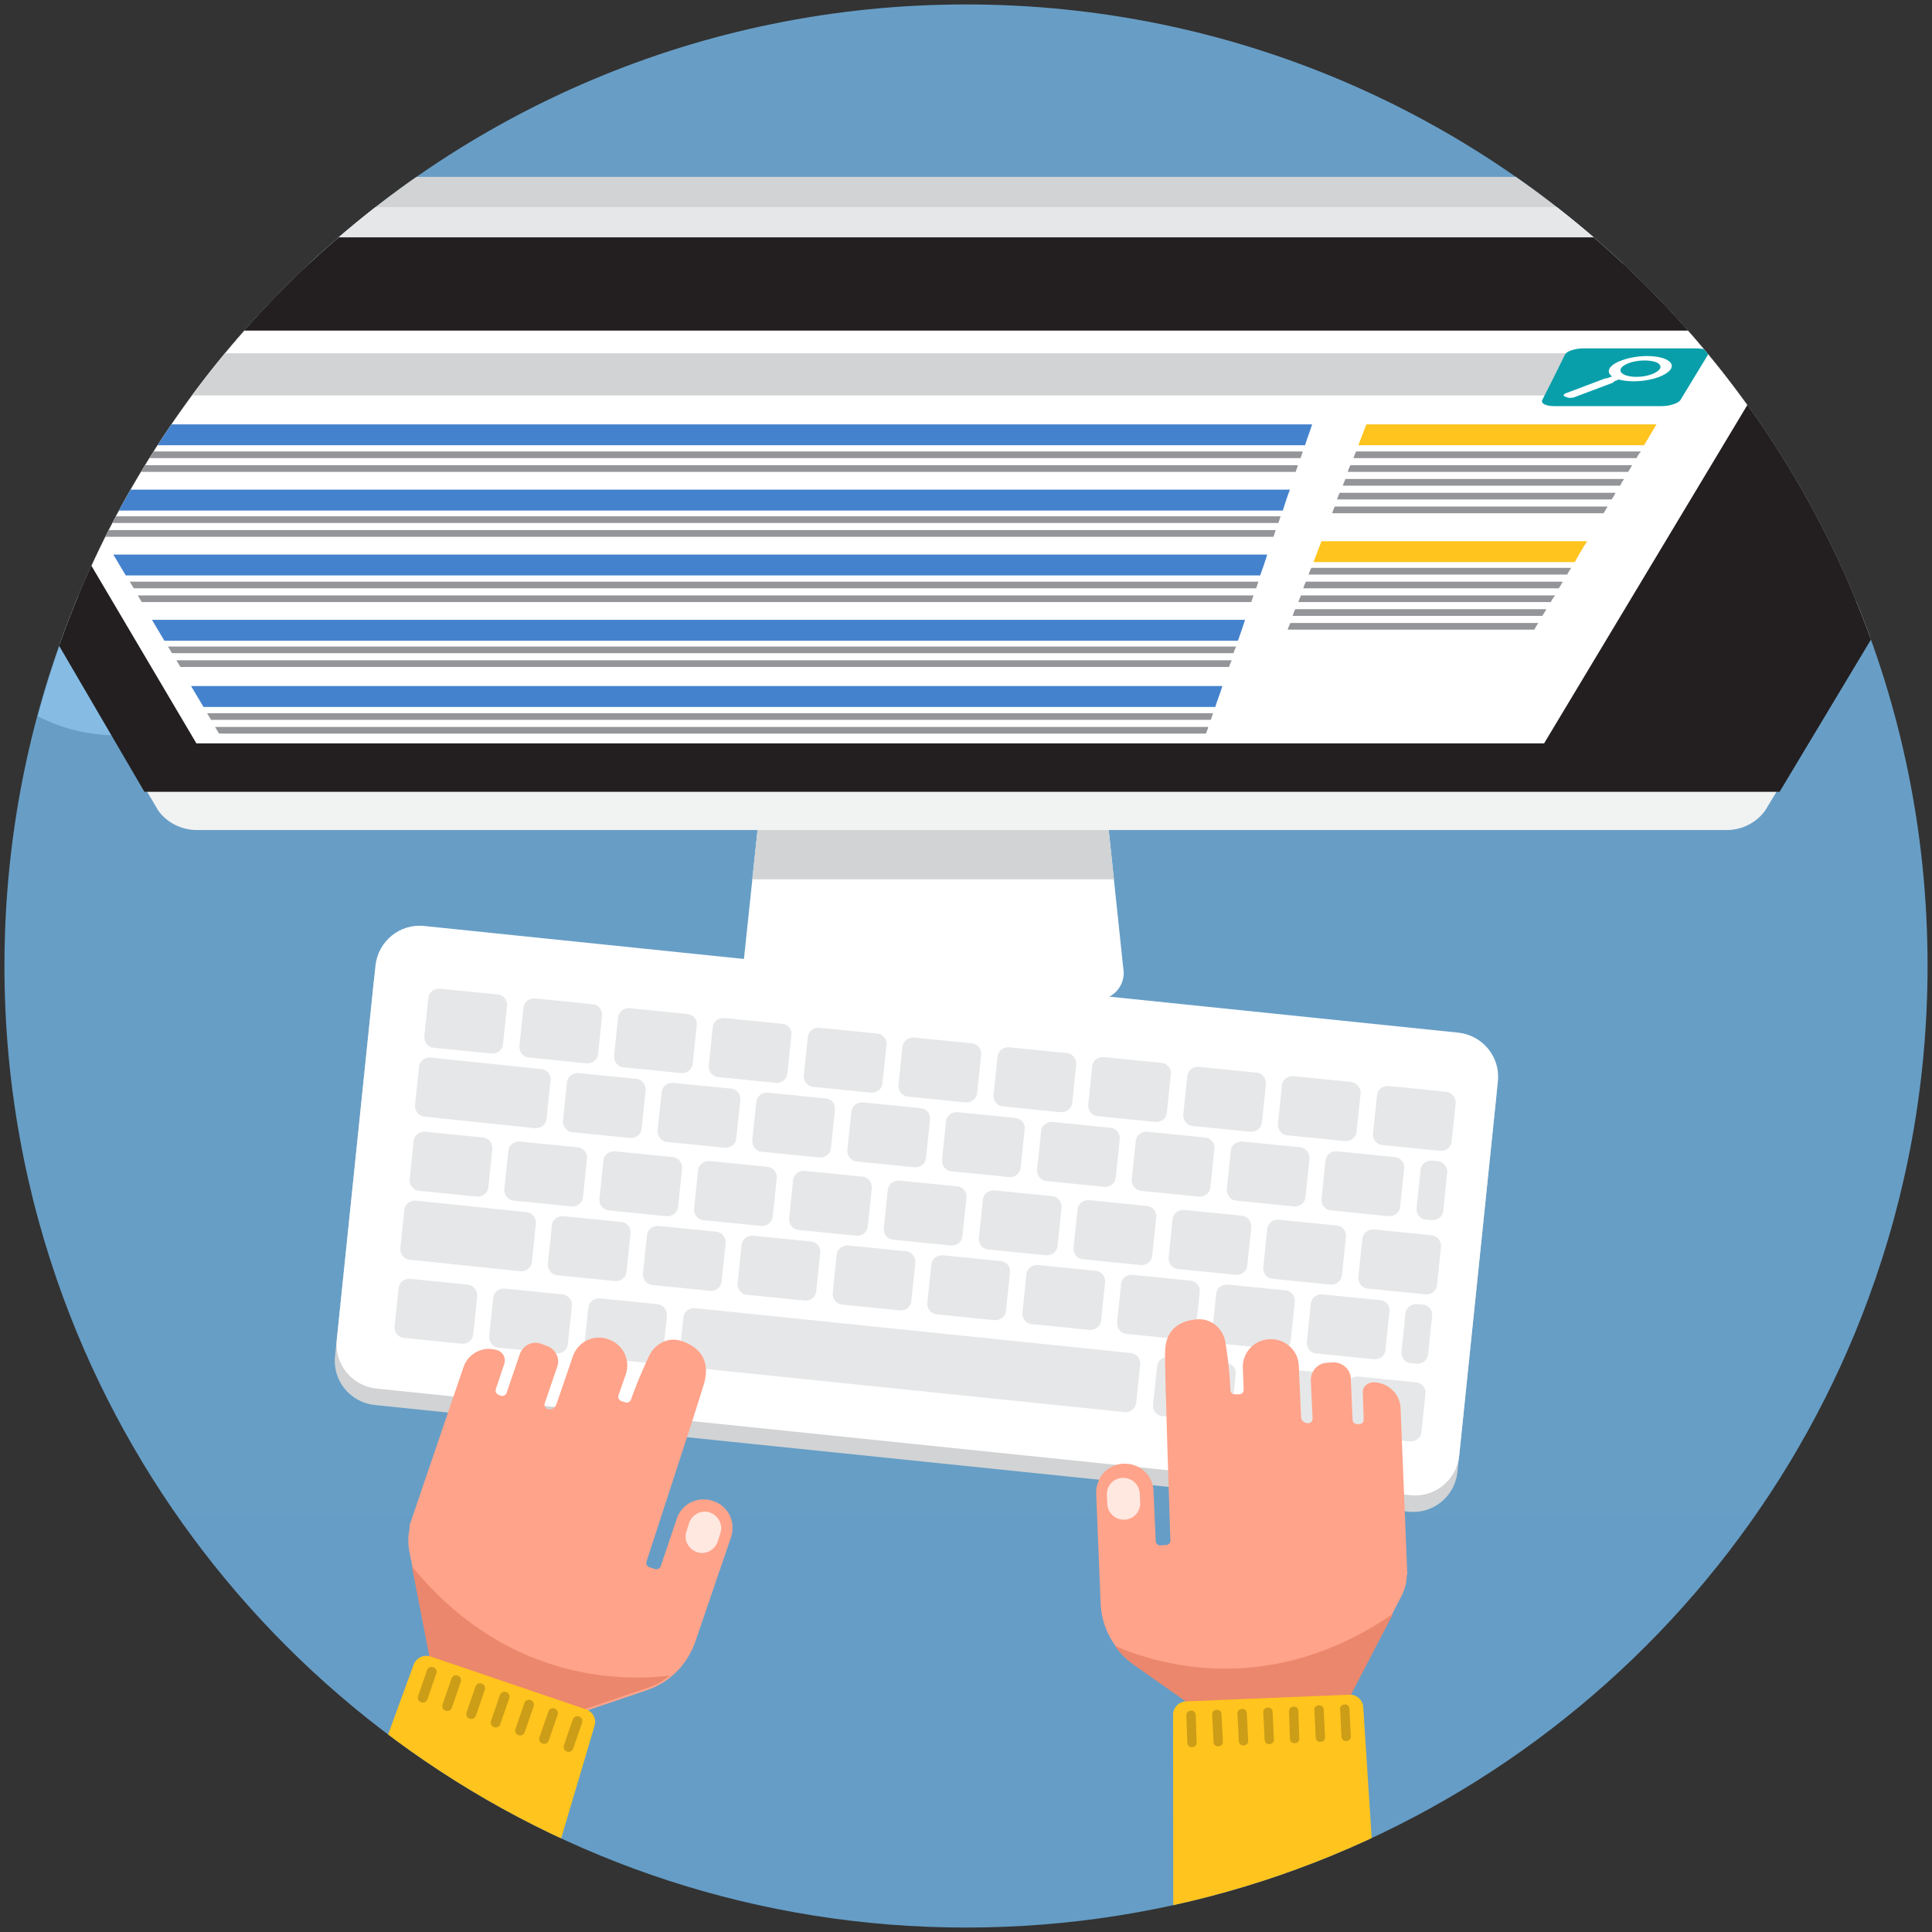 <?xml version="1.0" encoding="UTF-8" standalone="no"?>
<!-- Generator: Adobe Illustrator 23.0.6, SVG Export Plug-In . SVG Version: 6.00 Build 0)  -->

<svg
   xmlns:dc="http://purl.org/dc/elements/1.1/"
   xmlns:cc="http://creativecommons.org/ns#"
   xmlns:rdf="http://www.w3.org/1999/02/22-rdf-syntax-ns#"
   xmlns:svg="http://www.w3.org/2000/svg"
   xmlns="http://www.w3.org/2000/svg"
   xmlns:xlink="http://www.w3.org/1999/xlink"
   xmlns:sodipodi="http://sodipodi.sourceforge.net/DTD/sodipodi-0.dtd"
   xmlns:inkscape="http://www.inkscape.org/namespaces/inkscape"
   version="1.1"
   id="Capa_1"
   x="0px"
   y="0px"
   viewBox="0 0 434.8 434.8"
   xml:space="preserve"
   sodipodi:docname="desktop.svg"
   width="434.8"
   height="434.8"
   inkscape:version="0.92.3 (2405546, 2018-03-11)"><rect x="0" y="0" width="434.8" height="434.8" fill="#333333" stroke="none"/><defs
   id="defs342" /><sodipodi:namedview
   pagecolor="#ffffff"
   bordercolor="#666666"
   borderopacity="1"
   objecttolerance="10"
   gridtolerance="10"
   guidetolerance="10"
   inkscape:pageopacity="0"
   inkscape:pageshadow="2"
   inkscape:window-width="1853"
   inkscape:window-height="1025"
   id="namedview340"
   showgrid="false"
   fit-margin-top="1"
   fit-margin-right="1"
   fit-margin-bottom="1"
   fit-margin-left="1"
   inkscape:zoom="0.41629915"
   inkscape:cx="217.35001"
   inkscape:cy="217.44999"
   inkscape:window-x="67"
   inkscape:window-y="27"
   inkscape:window-maximized="1"
   inkscape:current-layer="Capa_1" />
<style
   type="text/css"
   id="style2">
	.st0{opacity:0.85;fill:url(#SVGID_1_);enable-background:new    ;}
	.st1{clip-path:url(#SVGID_3_);}
	.st2{fill:#9E9E9E;}
	.st3{fill:#B83E08;}
	.st4{fill:#FFFFFF;}
	.st5{fill:#072055;}
	.st6{fill:#FFE610;}
	.st7{opacity:0.41;fill:#FFFFFF;enable-background:new    ;}
	.st8{fill:#F5A97B;}
	.st9{fill:#256284;}
	.st10{opacity:0.33;fill:#264575;enable-background:new    ;}
	.st11{fill:#F6E8E7;}
	.st12{fill:#242129;}
	.st13{opacity:0.22;fill:#E55429;enable-background:new    ;}
	.st14{fill:#FCFCFC;}
	.st15{opacity:0.85;fill:url(#SVGID_4_);enable-background:new    ;}
	.st16{clip-path:url(#SVGID_6_);}
	.st17{fill:#E6C80A;}
	.st18{fill:#1A1F33;}
	.st19{fill:#E6E7E8;}
	.st20{fill:#EE4E3B;}
	.st21{fill:#D0D2D3;}
	.st22{fill:#F7FCEF;}
	.st23{fill:#66787A;}
	.st24{opacity:0.85;fill:url(#SVGID_7_);enable-background:new    ;}
	.st25{clip-path:url(#SVGID_9_);}
	.st26{fill:#D8D0BC;}
	.st27{fill:#F7C429;}
	.st28{fill:#000003;}
	.st29{fill:#DB3333;}
	.st30{opacity:0.85;fill:url(#SVGID_10_);enable-background:new    ;}
	.st31{clip-path:url(#SVGID_12_);}
	.st32{fill:#BBBDBF;}
	.st33{fill:#0E0F2D;}
	.st34{fill:#A7DC94;}
	.st35{fill:#F4F4F4;}
	.st36{fill:#82BAC9;}
	.st37{fill:#F05A33;}
	.st38{fill:#2E3235;}
	.st39{opacity:0.85;fill:url(#SVGID_13_);enable-background:new    ;}
	.st40{fill:#D1D3D4;}
	.st41{clip-path:url(#SVGID_15_);}
	.st42{fill:#F1F2F2;}
	.st43{fill:#231F20;}
	.st44{clip-path:url(#SVGID_17_);}
	.st45{fill:#FFA38A;}
	.st46{fill:#EB876C;}
	.st47{fill:#FFC41D;}
	.st48{fill:#CC9D17;}
	.st49{fill:#FFE8E0;}
	.st50{clip-path:url(#SVGID_19_);}
	.st51{clip-path:url(#SVGID_21_);}
	.st52{fill:#099FAA;}
	.st53{fill:#939598;}
	.st54{fill:#4482CD;}
	.st55{opacity:0.85;fill:url(#SVGID_22_);enable-background:new    ;}
	.st56{clip-path:url(#SVGID_24_);}
	.st57{fill:#2A2A2A;}
	.st58{fill:#808285;}
	.st59{fill:#7CA39C;}
	.st60{fill:#8CBEB2;}
	.st61{fill:#C77966;}
	.st62{fill:#5C4B51;}
	.st63{fill:#F2EBBF;}
	.st64{opacity:5.000000e-02;fill:#231F20;enable-background:new    ;}
	.st65{fill:#F3B562;}
	.st66{fill:#F06060;}
	.st67{clip-path:url(#SVGID_26_);}
	.st68{fill:#7E827A;}
	.st69{fill:#F0D0B4;}
	.st70{fill:#DD3163;}
	.st71{fill:#262123;}
	.st72{opacity:0.85;fill:url(#SVGID_27_);enable-background:new    ;}
	.st73{clip-path:url(#SVGID_29_);}
	.st74{fill:#FBB03F;}
	.st75{fill:#2D3C50;}
	.st76{fill:#FCBA4F;}
	.st77{opacity:0.15;fill:#999999;enable-background:new    ;}
	.st78{fill:#415064;}
	.st79{opacity:0.15;fill:#FFFFFF;enable-background:new    ;}
	.st80{fill:#EBF5F6;}
	.st81{fill:#B3B9C1;}
	.st82{fill:#F28257;}
	.st83{fill:#FF825F;}
	.st84{opacity:0.3;fill:#FFFFFF;enable-background:new    ;}
	.st85{opacity:0.85;fill:url(#SVGID_30_);enable-background:new    ;}
	.st86{clip-path:url(#SVGID_32_);fill:#FCFCFC;}
	.st87{clip-path:url(#SVGID_34_);fill:#FCFCFC;}
	.st88{clip-path:url(#SVGID_36_);}
	.st89{opacity:0.15;fill:#333333;enable-background:new    ;}
	.st90{fill:#ECF0F1;}
	.st91{fill:#1ABC9C;}
	.st92{fill:#F1C40F;}
	.st93{fill:#2980B9;}
	.st94{opacity:8.000000e-02;fill:#FFFFFF;enable-background:new    ;}
	.st95{fill:#A2B5BF;}
	.st96{fill:#F2E1AC;}
	.st97{fill:#BFBCA5;}
	.st98{opacity:0.1;fill:#231F20;enable-background:new    ;}
	.st99{fill:#ECC19C;}
	.st100{fill:#4F6871;}
	.st101{opacity:0.25;fill:#333333;enable-background:new    ;}
	.st102{opacity:0.25;fill:#231F20;enable-background:new    ;}
	.st103{opacity:0.85;fill:url(#SVGID_37_);enable-background:new    ;}
	.st104{fill:#C9302B;}
	.st105{opacity:0.1;fill:url(#);enable-background:new    ;}
	.st106{opacity:0.15;}
	.st107{fill:#1F1F1F;}
	.st108{fill:#262626;}
	.st109{opacity:0.1;fill:#FFFFFF;enable-background:new    ;}
	.st110{opacity:0.25;}
	.st111{fill:#292929;}
	.st112{fill:#D2CCCC;}
	.st113{opacity:0.15;fill:url(#SVGID_38_);enable-background:new    ;}
	.st114{fill:#C63636;}
	.st115{opacity:0.35;}
	.st116{opacity:0.15;fill:url(#SVGID_39_);enable-background:new    ;}
	.st117{clip-path:url(#SVGID_41_);}
	.st118{fill:#4B444C;}
	.st119{fill:#373238;}
</style>
<g
   id="g337"
   transform="translate(-66.1,-66.1)">
	<path
   class="st38"
   d="m 284.6,283.4 v 0 l 0.1,0.1 z"
   id="path4"
   inkscape:connector-curvature="0"
   style="fill:#2e3235" />
	<g
   id="g335">
		<g
   id="g333">
			<path
   class="st14"
   d="m 131.7,198 c 6.4,4.4 14.2,7.1 22.6,7.1 21.9,0 39.7,-17.8 39.7,-39.7 0,-21.9 -17.8,-39.7 -39.7,-39.7 -1.6,0 -3.2,0.1 -4.7,0.3 0.2,-1.5 0.3,-3.1 0.3,-4.7 0,-2.5 -0.3,-4.9 -0.7,-7.3 -35.8,28.4 -62.4,67.9 -74.6,113.3 5.4,2.8 11.5,4.3 18,4.3 19.8,-0.1 36.2,-14.6 39.1,-33.6 z"
   id="path6"
   inkscape:connector-curvature="0"
   style="fill:#fcfcfc" />
			
				<linearGradient
   id="SVGID_1_"
   gradientUnits="userSpaceOnUse"
   x1="283.465"
   y1="-904.135"
   x2="283.465"
   y2="-1336.935"
   gradientTransform="translate(66.1,1470.1)">
				<stop
   offset="0"
   style="stop-color:#6DAFDF"
   id="stop8" />
				<stop
   offset="0.832"
   style="stop-color:#71B1DF"
   id="stop10" />
			</linearGradient>
			<path
   class="st0"
   d="M 283.5,67.1 C 164,67.1 67.1,164 67.1,283.5 c 0,26.3 4.7,51.5 13.3,74.8 30.5,82.7 109.9,141.6 203.1,141.6 93.2,0 172.7,-58.9 203.1,-141.6 8.6,-23.3 13.3,-48.5 13.3,-74.8 C 500,164 403.1,67.1 283.5,67.1 Z"
   id="path13"
   inkscape:connector-curvature="0"
   style="opacity:0.85;fill:url(#SVGID_1_);enable-background:new" />
			<g
   id="g131">
				<path
   class="st40"
   d="m 393.9,302.2 -232.7,-24 c -5.5,-0.6 -10.4,3.4 -11,8.9 l -8.7,84.2 c -0.6,5.5 3.4,10.4 8.9,11 l 232.7,24 c 5.5,0.6 10.4,-3.4 11,-8.9 l 8.7,-84.2 c 0.6,-5.5 -3.4,-10.4 -8.9,-11 z"
   id="path15"
   inkscape:connector-curvature="0"
   style="fill:#d1d3d4" />
				<path
   class="st4"
   d="m 394.3,298.5 -232.7,-24 c -5.5,-0.6 -10.4,3.4 -11,8.9 l -8.7,84.2 c -0.6,5.5 3.4,10.4 8.9,11 l 232.7,24 c 5.5,0.6 10.4,-3.4 11,-8.9 l 8.7,-84.2 c 0.6,-5.5 -3.4,-10.4 -8.9,-11 z"
   id="path17"
   inkscape:connector-curvature="0"
   style="fill:#ffffff" />
				<g
   id="g41">
					<path
   class="st19"
   d="m 174.8,322.1 -13,-1.3 c -1.3,-0.1 -2.5,0.8 -2.6,2.1 l -0.9,8.6 c -0.1,1.3 0.8,2.5 2.1,2.6 l 13,1.3 c 1.3,0.1 2.5,-0.8 2.6,-2.1 l 0.9,-8.6 c 0.1,-1.3 -0.8,-2.5 -2.1,-2.6 z"
   id="path19"
   inkscape:connector-curvature="0"
   style="fill:#e6e7e8" />
					<path
   class="st19"
   d="m 196.1,324.3 -13,-1.3 c -1.3,-0.1 -2.5,0.8 -2.6,2.1 l -0.9,8.6 c -0.1,1.3 0.8,2.5 2.1,2.6 l 13,1.3 c 1.3,0.1 2.5,-0.8 2.6,-2.1 l 0.9,-8.6 c 0.2,-1.3 -0.8,-2.5 -2.1,-2.6 z"
   id="path21"
   inkscape:connector-curvature="0"
   style="fill:#e6e7e8" />
					<path
   class="st19"
   d="m 217.5,326.5 -13,-1.3 c -1.3,-0.1 -2.5,0.8 -2.6,2.1 l -0.9,8.6 c -0.1,1.3 0.8,2.5 2.1,2.6 l 13,1.3 c 1.3,0.1 2.5,-0.8 2.6,-2.1 l 0.9,-8.6 c 0.1,-1.3 -0.8,-2.5 -2.1,-2.6 z"
   id="path23"
   inkscape:connector-curvature="0"
   style="fill:#e6e7e8" />
					<path
   class="st19"
   d="m 238.8,328.7 -13,-1.3 c -1.3,-0.1 -2.5,0.8 -2.6,2.1 l -0.9,8.6 c -0.1,1.3 0.8,2.5 2.1,2.6 l 13,1.3 c 1.3,0.1 2.5,-0.8 2.6,-2.1 l 0.9,-8.6 c 0.2,-1.3 -0.8,-2.5 -2.1,-2.6 z"
   id="path25"
   inkscape:connector-curvature="0"
   style="fill:#e6e7e8" />
					<path
   class="st19"
   d="m 260.2,330.9 -13,-1.3 c -1.3,-0.1 -2.5,0.8 -2.6,2.1 l -0.9,8.6 c -0.1,1.3 0.8,2.5 2.1,2.6 l 13,1.3 c 1.3,0.1 2.5,-0.8 2.6,-2.1 l 0.9,-8.6 c 0.1,-1.3 -0.8,-2.5 -2.1,-2.6 z"
   id="path27"
   inkscape:connector-curvature="0"
   style="fill:#e6e7e8" />
					<path
   class="st19"
   d="m 281.5,333.1 -13,-1.3 c -1.3,-0.1 -2.5,0.8 -2.6,2.1 l -0.9,8.6 c -0.1,1.3 0.8,2.5 2.1,2.6 l 13,1.3 c 1.3,0.1 2.5,-0.8 2.6,-2.1 l 0.9,-8.6 c 0.2,-1.3 -0.8,-2.5 -2.1,-2.6 z"
   id="path29"
   inkscape:connector-curvature="0"
   style="fill:#e6e7e8" />
					<path
   class="st19"
   d="m 302.9,335.3 -13,-1.3 c -1.3,-0.1 -2.5,0.8 -2.6,2.1 l -0.9,8.6 c -0.1,1.3 0.8,2.5 2.1,2.6 l 13,1.3 c 1.3,0.1 2.5,-0.8 2.6,-2.1 l 0.9,-8.6 c 0.1,-1.3 -0.8,-2.5 -2.1,-2.6 z"
   id="path31"
   inkscape:connector-curvature="0"
   style="fill:#e6e7e8" />
					<path
   class="st19"
   d="m 324.2,337.5 -13,-1.3 c -1.3,-0.1 -2.5,0.8 -2.6,2.1 l -0.9,8.6 c -0.1,1.3 0.8,2.5 2.1,2.6 l 13,1.3 c 1.3,0.1 2.5,-0.8 2.6,-2.1 l 0.9,-8.6 c 0.2,-1.3 -0.8,-2.5 -2.1,-2.6 z"
   id="path33"
   inkscape:connector-curvature="0"
   style="fill:#e6e7e8" />
					<path
   class="st19"
   d="m 345.6,339.7 -13,-1.3 c -1.3,-0.1 -2.5,0.8 -2.6,2.1 l -0.9,8.6 c -0.1,1.3 0.8,2.5 2.1,2.6 l 13,1.3 c 1.3,0.1 2.5,-0.8 2.6,-2.1 l 0.9,-8.6 c 0.1,-1.3 -0.8,-2.5 -2.1,-2.6 z"
   id="path35"
   inkscape:connector-curvature="0"
   style="fill:#e6e7e8" />
					<path
   class="st19"
   d="m 366.9,341.9 -13,-1.3 c -1.3,-0.1 -2.5,0.8 -2.6,2.1 l -0.9,8.6 c -0.1,1.3 0.8,2.5 2.1,2.6 l 13,1.3 c 1.3,0.1 2.5,-0.8 2.6,-2.1 l 0.9,-8.6 c 0.2,-1.3 -0.8,-2.5 -2.1,-2.6 z"
   id="path37"
   inkscape:connector-curvature="0"
   style="fill:#e6e7e8" />
					<path
   class="st19"
   d="m 388.3,344.1 -13,-1.3 c -1.3,-0.1 -2.5,0.8 -2.6,2.1 l -0.9,8.6 c -0.1,1.3 0.8,2.5 2.1,2.6 l 13,1.3 c 1.3,0.1 2.5,-0.8 2.6,-2.1 l 0.9,-8.6 c 0.1,-1.3 -0.8,-2.5 -2.1,-2.6 z"
   id="path39"
   inkscape:connector-curvature="0"
   style="fill:#e6e7e8" />
				</g>
				<g
   id="g65">
					<path
   class="st19"
   d="m 184.6,338.9 -24.9,-2.6 c -1.3,-0.1 -2.5,0.8 -2.6,2.1 l -0.9,8.6 c -0.1,1.3 0.8,2.5 2.1,2.6 l 24.9,2.6 c 1.3,0.1 2.5,-0.8 2.6,-2.1 l 0.9,-8.6 c 0.1,-1.3 -0.8,-2.5 -2.1,-2.6 z"
   id="path43"
   inkscape:connector-curvature="0"
   style="fill:#e6e7e8" />
					<path
   class="st19"
   d="m 205.9,341.1 -13,-1.3 c -1.3,-0.1 -2.5,0.8 -2.6,2.1 l -0.9,8.6 c -0.1,1.3 0.8,2.5 2.1,2.6 l 13,1.3 c 1.3,0.1 2.5,-0.8 2.6,-2.1 l 0.9,-8.6 c 0.2,-1.3 -0.8,-2.5 -2.1,-2.6 z"
   id="path45"
   inkscape:connector-curvature="0"
   style="fill:#e6e7e8" />
					<path
   class="st19"
   d="m 227.3,343.3 -13,-1.3 c -1.3,-0.1 -2.5,0.8 -2.6,2.1 l -0.9,8.6 c -0.1,1.3 0.8,2.5 2.1,2.6 l 13,1.3 c 1.3,0.1 2.5,-0.8 2.6,-2.1 l 0.9,-8.6 c 0.1,-1.3 -0.8,-2.5 -2.1,-2.6 z"
   id="path47"
   inkscape:connector-curvature="0"
   style="fill:#e6e7e8" />
					<path
   class="st19"
   d="m 248.6,345.5 -13,-1.3 c -1.3,-0.1 -2.5,0.8 -2.6,2.1 l -0.9,8.6 c -0.1,1.3 0.8,2.5 2.1,2.6 l 13,1.3 c 1.3,0.1 2.5,-0.8 2.6,-2.1 l 0.9,-8.6 c 0.2,-1.3 -0.8,-2.5 -2.1,-2.6 z"
   id="path49"
   inkscape:connector-curvature="0"
   style="fill:#e6e7e8" />
					<path
   class="st19"
   d="m 270,347.7 -13,-1.3 c -1.3,-0.1 -2.5,0.8 -2.6,2.1 l -0.9,8.6 c -0.1,1.3 0.8,2.5 2.1,2.6 l 13,1.3 c 1.3,0.1 2.5,-0.8 2.6,-2.1 l 0.9,-8.6 c 0.1,-1.3 -0.8,-2.5 -2.1,-2.6 z"
   id="path51"
   inkscape:connector-curvature="0"
   style="fill:#e6e7e8" />
					<path
   class="st19"
   d="m 291.3,349.9 -13,-1.3 c -1.3,-0.1 -2.5,0.8 -2.6,2.1 l -0.9,8.6 c -0.1,1.3 0.8,2.5 2.1,2.6 l 13,1.3 c 1.3,0.1 2.5,-0.8 2.6,-2.1 l 0.9,-8.6 c 0.2,-1.3 -0.8,-2.5 -2.1,-2.6 z"
   id="path53"
   inkscape:connector-curvature="0"
   style="fill:#e6e7e8" />
					<path
   class="st19"
   d="m 312.7,352.1 -13,-1.3 c -1.3,-0.1 -2.5,0.8 -2.6,2.1 l -0.9,8.6 c -0.1,1.3 0.8,2.5 2.1,2.6 l 13,1.3 c 1.3,0.1 2.5,-0.8 2.6,-2.1 l 0.9,-8.6 c 0.1,-1.3 -0.8,-2.5 -2.1,-2.6 z"
   id="path55"
   inkscape:connector-curvature="0"
   style="fill:#e6e7e8" />
					<path
   class="st19"
   d="M 334,354.3 321,353 c -1.3,-0.1 -2.5,0.8 -2.6,2.1 l -0.9,8.6 c -0.1,1.3 0.8,2.5 2.1,2.6 l 13,1.3 c 1.3,0.1 2.5,-0.8 2.6,-2.1 l 0.9,-8.6 c 0.2,-1.3 -0.8,-2.5 -2.1,-2.6 z"
   id="path57"
   inkscape:connector-curvature="0"
   style="fill:#e6e7e8" />
					<path
   class="st19"
   d="m 355.4,356.5 -13,-1.3 c -1.3,-0.1 -2.5,0.8 -2.6,2.1 l -0.9,8.6 c -0.1,1.3 0.8,2.5 2.1,2.6 l 13,1.3 c 1.3,0.1 2.5,-0.8 2.6,-2.1 l 0.9,-8.6 c 0.1,-1.3 -0.8,-2.5 -2.1,-2.6 z"
   id="path59"
   inkscape:connector-curvature="0"
   style="fill:#e6e7e8" />
					<path
   class="st19"
   d="m 376.7,358.7 -13,-1.3 c -1.3,-0.1 -2.5,0.8 -2.6,2.1 l -0.9,8.6 c -0.1,1.3 0.8,2.5 2.1,2.6 l 13,1.3 c 1.3,0.1 2.5,-0.8 2.6,-2.1 l 0.9,-8.6 c 0.2,-1.3 -0.8,-2.5 -2.1,-2.6 z"
   id="path61"
   inkscape:connector-curvature="0"
   style="fill:#e6e7e8" />
					<path
   class="st19"
   d="m 386.3,359.7 -1.3,-0.1 c -1.3,-0.1 -2.5,0.8 -2.6,2.1 l -0.9,8.6 c -0.1,1.3 0.8,2.5 2.1,2.6 l 1.3,0.1 c 1.3,0.1 2.5,-0.8 2.6,-2.1 l 0.9,-8.6 c 0.2,-1.3 -0.8,-2.5 -2.1,-2.6 z"
   id="path63"
   inkscape:connector-curvature="0"
   style="fill:#e6e7e8" />
				</g>
				<g
   id="g89">
					<path
   class="st19"
   d="m 178.1,289.9 -13,-1.3 c -1.3,-0.1 -2.5,0.8 -2.6,2.1 l -0.9,8.6 c -0.1,1.3 0.8,2.5 2.1,2.6 l 13,1.3 c 1.3,0.1 2.5,-0.8 2.6,-2.1 l 0.9,-8.6 c 0.2,-1.3 -0.8,-2.5 -2.1,-2.6 z"
   id="path67"
   inkscape:connector-curvature="0"
   style="fill:#e6e7e8" />
					<path
   class="st19"
   d="m 199.5,292.1 -13,-1.3 c -1.3,-0.1 -2.5,0.8 -2.6,2.1 l -0.9,8.6 c -0.1,1.3 0.8,2.5 2.1,2.6 l 13,1.3 c 1.3,0.1 2.5,-0.8 2.6,-2.1 l 0.9,-8.6 c 0.1,-1.3 -0.8,-2.5 -2.1,-2.6 z"
   id="path69"
   inkscape:connector-curvature="0"
   style="fill:#e6e7e8" />
					<path
   class="st19"
   d="m 220.8,294.3 -13,-1.3 c -1.3,-0.1 -2.5,0.8 -2.6,2.1 l -0.9,8.6 c -0.1,1.3 0.8,2.5 2.1,2.6 l 13,1.3 c 1.3,0.1 2.5,-0.8 2.6,-2.1 l 0.9,-8.6 c 0.2,-1.3 -0.8,-2.5 -2.1,-2.6 z"
   id="path71"
   inkscape:connector-curvature="0"
   style="fill:#e6e7e8" />
					<path
   class="st19"
   d="m 242.1,296.5 -13,-1.3 c -1.3,-0.1 -2.5,0.8 -2.6,2.1 l -0.9,8.6 c -0.1,1.3 0.8,2.5 2.1,2.6 l 13,1.3 c 1.3,0.1 2.5,-0.8 2.6,-2.1 l 0.9,-8.6 c 0.2,-1.3 -0.7,-2.5 -2.1,-2.6 z"
   id="path73"
   inkscape:connector-curvature="0"
   style="fill:#e6e7e8" />
					<path
   class="st19"
   d="m 263.5,298.7 -13,-1.3 c -1.3,-0.1 -2.5,0.8 -2.6,2.1 l -0.9,8.6 c -0.1,1.3 0.8,2.5 2.1,2.6 l 13,1.3 c 1.3,0.1 2.5,-0.8 2.6,-2.1 l 0.9,-8.6 c 0.2,-1.3 -0.8,-2.5 -2.1,-2.6 z"
   id="path75"
   inkscape:connector-curvature="0"
   style="fill:#e6e7e8" />
					<path
   class="st19"
   d="m 284.8,300.9 -13,-1.3 c -1.3,-0.1 -2.5,0.8 -2.6,2.1 l -0.9,8.6 c -0.1,1.3 0.8,2.5 2.1,2.6 l 13,1.3 c 1.3,0.1 2.5,-0.8 2.6,-2.1 l 0.9,-8.6 c 0.2,-1.3 -0.8,-2.5 -2.1,-2.6 z"
   id="path77"
   inkscape:connector-curvature="0"
   style="fill:#e6e7e8" />
					<path
   class="st19"
   d="m 306.2,303.1 -13,-1.3 c -1.3,-0.1 -2.5,0.8 -2.6,2.1 l -0.9,8.6 c -0.1,1.3 0.8,2.5 2.1,2.6 l 13,1.3 c 1.3,0.1 2.5,-0.8 2.6,-2.1 l 0.9,-8.6 c 0.1,-1.3 -0.8,-2.5 -2.1,-2.6 z"
   id="path79"
   inkscape:connector-curvature="0"
   style="fill:#e6e7e8" />
					<path
   class="st19"
   d="m 327.5,305.3 -13,-1.3 c -1.3,-0.1 -2.5,0.8 -2.6,2.1 l -0.9,8.6 c -0.1,1.3 0.8,2.5 2.1,2.6 l 13,1.3 c 1.3,0.1 2.5,-0.8 2.6,-2.1 l 0.9,-8.6 c 0.2,-1.3 -0.8,-2.5 -2.1,-2.6 z"
   id="path81"
   inkscape:connector-curvature="0"
   style="fill:#e6e7e8" />
					<path
   class="st19"
   d="m 348.9,307.5 -13,-1.3 c -1.3,-0.1 -2.5,0.8 -2.6,2.1 l -0.9,8.6 c -0.1,1.3 0.8,2.5 2.1,2.6 l 13,1.3 c 1.3,0.1 2.5,-0.8 2.6,-2.1 l 0.9,-8.6 c 0.1,-1.3 -0.8,-2.5 -2.1,-2.6 z"
   id="path83"
   inkscape:connector-curvature="0"
   style="fill:#e6e7e8" />
					<path
   class="st19"
   d="m 370.2,309.6 -13,-1.3 c -1.3,-0.1 -2.5,0.8 -2.6,2.1 l -0.9,8.6 c -0.1,1.3 0.8,2.5 2.1,2.6 l 13,1.3 c 1.3,0.1 2.5,-0.8 2.6,-2.1 l 0.9,-8.6 c 0.2,-1.2 -0.8,-2.4 -2.1,-2.6 z"
   id="path85"
   inkscape:connector-curvature="0"
   style="fill:#e6e7e8" />
					<path
   class="st19"
   d="m 391.6,311.8 -13,-1.3 c -1.3,-0.1 -2.5,0.8 -2.6,2.1 l -0.9,8.6 c -0.1,1.3 0.8,2.5 2.1,2.6 l 13,1.3 c 1.3,0.1 2.5,-0.8 2.6,-2.1 l 0.9,-8.6 c 0.1,-1.2 -0.8,-2.4 -2.1,-2.6 z"
   id="path87"
   inkscape:connector-curvature="0"
   style="fill:#e6e7e8" />
				</g>
				<g
   id="g113">
					<path
   class="st19"
   d="M 187.9,306.7 163,304.1 c -1.3,-0.1 -2.5,0.8 -2.6,2.1 l -0.9,8.6 c -0.1,1.3 0.8,2.5 2.1,2.6 l 24.9,2.6 c 1.3,0.1 2.5,-0.8 2.6,-2.1 l 0.9,-8.6 c 0.2,-1.3 -0.8,-2.5 -2.1,-2.6 z"
   id="path91"
   inkscape:connector-curvature="0"
   style="fill:#e6e7e8" />
					<path
   class="st19"
   d="m 209.3,308.9 -13,-1.3 c -1.3,-0.1 -2.5,0.8 -2.6,2.1 l -0.9,8.6 c -0.1,1.3 0.8,2.5 2.1,2.6 l 13,1.3 c 1.3,0.1 2.5,-0.8 2.6,-2.1 l 0.9,-8.6 c 0.1,-1.3 -0.8,-2.5 -2.1,-2.6 z"
   id="path93"
   inkscape:connector-curvature="0"
   style="fill:#e6e7e8" />
					<path
   class="st19"
   d="m 230.6,311.1 -13,-1.3 c -1.3,-0.1 -2.5,0.8 -2.6,2.1 l -0.9,8.6 c -0.1,1.3 0.8,2.5 2.1,2.6 l 13,1.3 c 1.3,0.1 2.5,-0.8 2.6,-2.1 l 0.9,-8.6 c 0.2,-1.3 -0.8,-2.5 -2.1,-2.6 z"
   id="path95"
   inkscape:connector-curvature="0"
   style="fill:#e6e7e8" />
					<path
   class="st19"
   d="m 251.9,313.3 -13,-1.3 c -1.3,-0.1 -2.5,0.8 -2.6,2.1 l -0.9,8.6 c -0.1,1.3 0.8,2.5 2.1,2.6 l 13,1.3 c 1.3,0.1 2.5,-0.8 2.6,-2.1 l 0.9,-8.6 c 0.2,-1.3 -0.7,-2.5 -2.1,-2.6 z"
   id="path97"
   inkscape:connector-curvature="0"
   style="fill:#e6e7e8" />
					<path
   class="st19"
   d="m 273.3,315.5 -13,-1.3 c -1.3,-0.1 -2.5,0.8 -2.6,2.1 l -0.9,8.6 c -0.1,1.3 0.8,2.5 2.1,2.6 l 13,1.3 c 1.3,0.1 2.5,-0.8 2.6,-2.1 l 0.9,-8.6 c 0.2,-1.3 -0.8,-2.5 -2.1,-2.6 z"
   id="path99"
   inkscape:connector-curvature="0"
   style="fill:#e6e7e8" />
					<path
   class="st19"
   d="m 294.6,317.7 -13,-1.3 c -1.3,-0.1 -2.5,0.8 -2.6,2.1 l -0.9,8.6 c -0.1,1.3 0.8,2.5 2.1,2.6 l 13,1.3 c 1.3,0.1 2.5,-0.8 2.6,-2.1 l 0.9,-8.6 c 0.2,-1.3 -0.8,-2.5 -2.1,-2.6 z"
   id="path101"
   inkscape:connector-curvature="0"
   style="fill:#e6e7e8" />
					<path
   class="st19"
   d="m 316,319.9 -13,-1.3 c -1.3,-0.1 -2.5,0.8 -2.6,2.1 l -0.9,8.6 c -0.1,1.3 0.8,2.5 2.1,2.6 l 13,1.3 c 1.3,0.1 2.5,-0.8 2.6,-2.1 l 0.9,-8.6 c 0.1,-1.3 -0.8,-2.5 -2.1,-2.6 z"
   id="path103"
   inkscape:connector-curvature="0"
   style="fill:#e6e7e8" />
					<path
   class="st19"
   d="m 337.3,322.1 -13,-1.3 c -1.3,-0.1 -2.5,0.8 -2.6,2.1 l -0.9,8.6 c -0.1,1.3 0.8,2.5 2.1,2.6 l 13,1.3 c 1.3,0.1 2.5,-0.8 2.6,-2.1 l 0.9,-8.6 c 0.2,-1.3 -0.8,-2.5 -2.1,-2.6 z"
   id="path105"
   inkscape:connector-curvature="0"
   style="fill:#e6e7e8" />
					<path
   class="st19"
   d="m 358.7,324.3 -13,-1.3 c -1.3,-0.1 -2.5,0.8 -2.6,2.1 l -0.9,8.6 c -0.1,1.3 0.8,2.5 2.1,2.6 l 13,1.3 c 1.3,0.1 2.5,-0.8 2.6,-2.1 l 0.9,-8.6 c 0.1,-1.3 -0.8,-2.5 -2.1,-2.6 z"
   id="path107"
   inkscape:connector-curvature="0"
   style="fill:#e6e7e8" />
					<path
   class="st19"
   d="m 380,326.5 -13,-1.3 c -1.3,-0.1 -2.5,0.8 -2.6,2.1 l -0.9,8.6 c -0.1,1.3 0.8,2.5 2.1,2.6 l 13,1.3 c 1.3,0.1 2.5,-0.8 2.6,-2.1 l 0.9,-8.6 c 0.2,-1.3 -0.8,-2.5 -2.1,-2.6 z"
   id="path109"
   inkscape:connector-curvature="0"
   style="fill:#e6e7e8" />
					<path
   class="st19"
   d="m 389.7,327.4 -1.3,-0.1 c -1.3,-0.1 -2.5,0.8 -2.6,2.1 l -0.9,8.6 c -0.1,1.3 0.8,2.5 2.1,2.6 l 1.3,0.1 c 1.3,0.1 2.5,-0.8 2.6,-2.1 l 0.9,-8.6 c 0.1,-1.2 -0.8,-2.4 -2.1,-2.6 z"
   id="path111"
   inkscape:connector-curvature="0"
   style="fill:#e6e7e8" />
				</g>
				<g
   id="g129">
					<path
   class="st19"
   d="m 171.4,355.2 -13,-1.3 c -1.3,-0.1 -2.5,0.8 -2.6,2.1 l -0.9,8.6 c -0.1,1.3 0.8,2.5 2.1,2.6 l 13,1.3 c 1.3,0.1 2.5,-0.8 2.6,-2.1 l 0.9,-8.6 c 0.1,-1.2 -0.8,-2.4 -2.1,-2.6 z"
   id="path115"
   inkscape:connector-curvature="0"
   style="fill:#e6e7e8" />
					<path
   class="st19"
   d="m 192.7,357.4 -13,-1.3 c -1.3,-0.1 -2.5,0.8 -2.6,2.1 l -0.9,8.6 c -0.1,1.3 0.8,2.5 2.1,2.6 l 13,1.3 c 1.3,0.1 2.5,-0.8 2.6,-2.1 l 0.9,-8.6 c 0.2,-1.2 -0.8,-2.4 -2.1,-2.6 z"
   id="path117"
   inkscape:connector-curvature="0"
   style="fill:#e6e7e8" />
					<path
   class="st19"
   d="m 214.1,359.6 -13,-1.3 c -1.3,-0.1 -2.5,0.8 -2.6,2.1 l -0.9,8.6 c -0.1,1.3 0.8,2.5 2.1,2.6 l 13,1.3 c 1.3,0.1 2.5,-0.8 2.6,-2.1 l 0.9,-8.6 c 0.1,-1.3 -0.8,-2.4 -2.1,-2.6 z"
   id="path119"
   inkscape:connector-curvature="0"
   style="fill:#e6e7e8" />
					<path
   class="st19"
   d="m 320.6,370.6 -98.1,-10.1 c -1.3,-0.1 -2.5,0.8 -2.6,2.1 l -0.9,8.6 c -0.1,1.3 0.8,2.5 2.1,2.6 l 98.1,10.1 c 1.3,0.1 2.5,-0.8 2.6,-2.1 l 0.9,-8.6 c 0.1,-1.3 -0.8,-2.5 -2.1,-2.6 z"
   id="path121"
   inkscape:connector-curvature="0"
   style="fill:#e6e7e8" />
					<path
   class="st19"
   d="m 342.1,372.8 -13,-1.3 c -1.3,-0.1 -2.5,0.8 -2.6,2.1 l -0.9,8.6 c -0.1,1.3 0.8,2.5 2.1,2.6 l 13,1.3 c 1.3,0.1 2.5,-0.8 2.6,-2.1 l 0.9,-8.6 c 0.2,-1.3 -0.8,-2.4 -2.1,-2.6 z"
   id="path123"
   inkscape:connector-curvature="0"
   style="fill:#e6e7e8" />
					<path
   class="st19"
   d="m 363.5,375 -13,-1.3 c -1.3,-0.1 -2.5,0.8 -2.6,2.1 l -0.9,8.6 c -0.1,1.3 0.8,2.5 2.1,2.6 l 13,1.3 c 1.3,0.1 2.5,-0.8 2.6,-2.1 l 0.9,-8.6 c 0.2,-1.3 -0.8,-2.4 -2.1,-2.6 z"
   id="path125"
   inkscape:connector-curvature="0"
   style="fill:#e6e7e8" />
					<path
   class="st19"
   d="m 384.8,377.2 -13,-1.3 c -1.3,-0.1 -2.5,0.8 -2.6,2.1 l -0.9,8.6 c -0.1,1.3 0.8,2.5 2.1,2.6 l 13,1.3 c 1.3,0.1 2.5,-0.8 2.6,-2.1 l 0.9,-8.6 c 0.2,-1.3 -0.8,-2.4 -2.1,-2.6 z"
   id="path127"
   inkscape:connector-curvature="0"
   style="fill:#e6e7e8" />
				</g>
			</g>
			<g
   id="g331">
				<g
   id="g161">
					<g
   id="g159">
						<defs
   id="defs134">
							<path
   id="SVGID_14_"
   d="M 283.5,67.1 C 164,67.1 67.1,164 67.1,283.5 c 0,26.3 4.7,51.5 13.3,74.8 30.5,82.7 109.9,141.6 203.1,141.6 93.2,0 172.7,-58.9 203.1,-141.6 8.6,-23.3 13.3,-48.5 13.3,-74.8 C 500,164 403.1,67.1 283.5,67.1 Z"
   inkscape:connector-curvature="0" />
						</defs>
						<clipPath
   id="SVGID_3_">
							<use
   xlink:href="#SVGID_14_"
   style="overflow:visible"
   id="use136"
   x="0"
   y="0"
   width="100%"
   height="100%" />
						</clipPath>
						<g
   class="st1"
   clip-path="url(#SVGID_3_)"
   id="g157">
							<g
   id="g155">
								<path
   class="st4"
   d="m 237.5,244.3 -4.3,40.7 c 0,3.4 2.7,6.1 6.1,6.1 h 73.6 c 3.4,0 6.1,-2.7 6.1,-6.1 l -4.3,-40.7 z"
   id="path139"
   inkscape:connector-curvature="0"
   style="fill:#ffffff" />
								<polygon
   class="st40"
   points="316.8,264 314.7,244.3 237.5,244.3 235.4,264 "
   id="polygon141"
   style="fill:#d1d3d4" />
								<g
   id="g151">
									<path
   class="st42"
   d="m 101.7,248.5 c 2,2.8 5.3,4.4 8.7,4.4 h 344.3 c 3.4,0 6.6,-1.6 8.6,-4.3 L 541.5,119.5 H 25.7 Z"
   id="path143"
   inkscape:connector-curvature="0"
   style="fill:#f1f2f2" />
									<path
   class="st40"
   d="M 526.2,105.9 H 38.7 c -3.5,0 -6.6,1.9 -8.3,5 l -4.6,8.6 h 515.8 l -7.9,-10 c -1.9,-2.3 -4.6,-3.6 -7.5,-3.6 z"
   id="path145"
   inkscape:connector-curvature="0"
   style="fill:#d1d3d4" />
									<polygon
   class="st43"
   points="541.5,119.5 25.7,119.5 98.6,244.3 466.6,244.3 "
   id="polygon147"
   style="fill:#231f20" />
									<polygon
   class="st43"
   points="529.5,125.4 39.6,125.4 104.5,235.3 463.4,235.3 "
   id="polygon149"
   style="fill:#231f20" />
								</g>
								<polygon
   class="st19"
   points="541.5,119.5 536.1,112.7 29.4,112.7 25.7,119.5 "
   id="polygon153"
   style="fill:#e6e7e8" />
							</g>
						</g>
					</g>
				</g>
				<g
   id="g199">
					<g
   id="g197">
						<defs
   id="defs164">
							<path
   id="SVGID_16_"
   d="M 283.5,67.1 C 164,67.1 67.1,164 67.1,283.5 c 0,26.3 4.7,51.5 13.3,74.8 30.5,82.7 109.9,141.6 203.1,141.6 93.2,0 172.7,-58.9 203.1,-141.6 8.6,-23.3 13.3,-48.5 13.3,-74.8 C 500,164 403.1,67.1 283.5,67.1 Z"
   inkscape:connector-curvature="0" />
						</defs>
						<clipPath
   id="SVGID_4_">
							<use
   xlink:href="#SVGID_16_"
   style="overflow:visible"
   id="use166"
   x="0"
   y="0"
   width="100%"
   height="100%" />
						</clipPath>
						<g
   clip-path="url(#SVGID_4_)"
   id="g195">
							<path
   class="st45"
   d="M 382.8,420.1 381.3,383 c -0.1,-3.3 -3,-5.9 -6.3,-5.8 -1.3,0.1 -2.3,1.1 -2.2,2.4 l 0.2,6 c 0,0.5 -0.4,1 -1,1 h -0.5 c -0.5,0 -1,-0.4 -1,-1 l -0.4,-9.3 c -0.1,-2 -1.8,-3.6 -3.9,-3.6 l -1.5,0.1 c -2,0.1 -3.6,1.8 -3.6,3.9 l 0.4,8.7 c 0,0.5 -0.4,1 -1,1 -0.9,0 -1.6,-0.6 -1.6,-1.5 l -0.5,-11.4 c -0.1,-3.5 -3.1,-6.2 -6.6,-6 -3.5,0.1 -6.2,3.1 -6,6.6 l 0.2,4.8 c 0,0.5 -0.4,1 -1,1 h -1 c -0.5,0 -1,-0.4 -1,-1 0,0 -0.1,-4.5 -1.1,-10.6 -0.5,-3.1 -3,-5.4 -6.1,-5.3 -4.1,0.2 -7.5,2.2 -7.5,7.6 -0.1,4 1.2,42.2 1.2,42.2 0,0.5 -0.4,1 -1,1 l -1.3,0.1 c -0.5,0 -1,-0.4 -1,-1 l -0.5,-11.2 c -0.1,-3.6 -3.1,-6.3 -6.7,-6.2 -3.6,0.1 -6.3,3.1 -6.2,6.7 l 1,24.7 c 0.2,5.5 3,10.5 7.5,13.7 l 13.5,9.5 34.6,-1.4 12,-23.2 c 0.8,-1.5 1.3,-3.2 1.3,-4.9 0.1,0 0.1,-0.2 0.1,-0.5 z"
   id="path169"
   inkscape:connector-curvature="0"
   style="fill:#ffa38a" />
							<path
   class="st46"
   d="m 379.6,429.3 c -27.1,18.6 -51.8,11.9 -62.6,7.2 1.2,1.7 2.6,3.1 4.3,4.3 l 13.5,9.5 34.6,-1.4 z"
   id="path171"
   inkscape:connector-curvature="0"
   style="fill:#eb876c" />
							<path
   class="st47"
   d="m 330.1,452 0.1,105.6 49.5,-2 -6.8,-105.3 c -0.1,-1.6 -1.5,-2.9 -3.1,-2.8 l -36.9,1.5 c -1.5,0.1 -2.8,1.4 -2.8,3 z"
   id="path173"
   inkscape:connector-curvature="0"
   style="fill:#ffc41d" />
							<g
   id="g191">
								<g
   id="g189">
									<path
   class="st48"
   d="m 335.2,452.1 c 0,-0.6 -0.5,-1.1 -1.1,-1 -0.6,0 -1.1,0.5 -1,1.1 l 0.2,6.1 c 0,0.6 0.5,1.1 1.1,1 0.6,0 1.1,-0.5 1,-1.1 z"
   id="path175"
   inkscape:connector-curvature="0"
   style="fill:#cc9d17" />
									<path
   class="st48"
   d="m 341,451.9 c 0,-0.6 -0.5,-1.1 -1.1,-1 -0.6,0 -1.1,0.5 -1,1.1 l 0.3,6.1 c 0,0.6 0.5,1.1 1.1,1 0.6,0 1.1,-0.5 1,-1.1 z"
   id="path177"
   inkscape:connector-curvature="0"
   style="fill:#cc9d17" />
									<path
   class="st48"
   d="m 346.7,451.7 c 0,-0.6 -0.5,-1.1 -1.1,-1 -0.6,0 -1.1,0.5 -1,1.1 l 0.3,6.1 c 0,0.6 0.5,1.1 1.1,1 0.6,0 1.1,-0.5 1,-1.1 z"
   id="path179"
   inkscape:connector-curvature="0"
   style="fill:#cc9d17" />
									<path
   class="st48"
   d="m 352.5,451.4 c 0,-0.6 -0.5,-1.1 -1.1,-1 -0.6,0 -1.1,0.5 -1,1.1 l 0.3,6.1 c 0,0.6 0.5,1.1 1.1,1 0.6,0 1.1,-0.5 1,-1.1 z"
   id="path181"
   inkscape:connector-curvature="0"
   style="fill:#cc9d17" />
									<path
   class="st48"
   d="m 358.3,451.2 c 0,-0.6 -0.5,-1.1 -1.1,-1 -0.6,0 -1.1,0.5 -1,1.1 l 0.2,6.1 c 0,0.6 0.5,1.1 1.1,1 0.6,0 1.1,-0.5 1,-1.1 z"
   id="path183"
   inkscape:connector-curvature="0"
   style="fill:#cc9d17" />
									<path
   class="st48"
   d="m 364,450.9 c 0,-0.6 -0.5,-1.1 -1.1,-1 -0.6,0 -1.1,0.5 -1,1.1 l 0.3,6.1 c 0,0.6 0.5,1.1 1.1,1 v 0 c 0.6,0 1.1,-0.5 1,-1.1 z"
   id="path185"
   inkscape:connector-curvature="0"
   style="fill:#cc9d17" />
									<path
   class="st48"
   d="m 369.8,450.7 c 0,-0.6 -0.5,-1.1 -1.1,-1 -0.6,0 -1.1,0.5 -1,1.1 l 0.3,6.1 c 0,0.6 0.5,1.1 1.1,1 0.6,0 1.1,-0.5 1,-1.1 z"
   id="path187"
   inkscape:connector-curvature="0"
   style="fill:#cc9d17" />
								</g>
							</g>
							<path
   class="st49"
   d="m 322.6,402.2 c -0.1,-2 -1.8,-3.6 -3.9,-3.5 -2.1,0.1 -3.6,1.8 -3.5,3.9 l 0.1,2 c 0.1,2 1.8,3.6 3.9,3.5 2.1,-0.1 3.6,-1.8 3.5,-3.9 z"
   id="path193"
   inkscape:connector-curvature="0"
   style="fill:#ffe8e0" />
						</g>
					</g>
				</g>
				<g
   id="g237">
					<g
   id="g235">
						<defs
   id="defs202">
							<path
   id="SVGID_18_"
   d="M 283.5,67.1 C 164,67.1 67.1,164 67.1,283.5 c 0,26.3 4.7,51.5 13.3,74.8 30.5,82.7 109.9,141.6 203.1,141.6 93.2,0 172.7,-58.9 203.1,-141.6 8.6,-23.3 13.3,-48.5 13.3,-74.8 C 500,164 403.1,67.1 283.5,67.1 Z"
   inkscape:connector-curvature="0" />
						</defs>
						<clipPath
   id="SVGID_6_">
							<use
   xlink:href="#SVGID_18_"
   style="overflow:visible"
   id="use204"
   x="0"
   y="0"
   width="100%"
   height="100%" />
						</clipPath>
						<g
   class="st16"
   clip-path="url(#SVGID_6_)"
   id="g233">
							<path
   class="st45"
   d="m 158.4,409 12,-35.2 c 1.1,-3.2 4.5,-4.9 7.7,-3.8 1.2,0.4 1.9,1.7 1.5,3 l -1.9,5.7 c -0.2,0.5 0.1,1.1 0.6,1.3 l 0.5,0.2 c 0.5,0.2 1.1,-0.1 1.3,-0.6 l 3,-8.8 c 0.7,-1.9 2.8,-3 4.7,-2.3 l 1.4,0.5 c 1.9,0.7 3,2.8 2.3,4.7 l -2.8,8.2 c -0.2,0.5 0.1,1.1 0.6,1.3 0.8,0.3 1.7,-0.2 2,-1 l 3.7,-10.8 c 1.1,-3.3 4.7,-5.1 8,-3.9 3.3,1.1 5.1,4.7 3.9,8 l -1.6,4.6 c -0.2,0.5 0.1,1.1 0.6,1.3 l 0.9,0.3 c 0.5,0.2 1.1,-0.1 1.3,-0.6 0,0 1.4,-4.2 4.1,-9.9 1.4,-2.8 4.4,-4.3 7.3,-3.3 3.9,1.3 6.5,4.2 5.1,9.4 -1.1,3.9 -13,40.2 -13,40.2 -0.2,0.5 0.1,1.1 0.6,1.3 l 1.3,0.4 c 0.5,0.2 1.1,-0.1 1.3,-0.6 l 3.6,-10.7 c 1.1,-3.4 4.8,-5.2 8.2,-4 3.4,1.1 5.2,4.8 4,8.2 l -8,23.4 c -1.8,5.2 -5.8,9.3 -11,11 l -15.6,5.3 -32.8,-11.1 -5,-25.6 c -0.3,-1.7 -0.3,-3.4 0.1,-5 -0.1,-0.6 0,-0.9 0.1,-1.1 z"
   id="path207"
   inkscape:connector-curvature="0"
   style="fill:#ffa38a" />
							<path
   class="st46"
   d="m 158.8,418.6 c 20.8,25.5 46.4,26 58,24.6 -1.6,1.3 -3.4,2.3 -5.4,2.9 l -15.6,5.3 -32.8,-11.1 z"
   id="path209"
   inkscape:connector-curvature="0"
   style="fill:#eb876c" />
							<path
   class="st47"
   d="m 199.9,454.5 -30,101.2 -46.9,-15.9 36.2,-99.1 c 0.6,-1.5 2.2,-2.3 3.8,-1.8 l 35,11.9 c 1.5,0.5 2.4,2.1 1.9,3.7 z"
   id="path211"
   inkscape:connector-curvature="0"
   style="fill:#ffc41d" />
							<g
   id="g229">
								<g
   id="g227">
									<path
   class="st48"
   d="m 195,453.1 c 0.2,-0.6 0.8,-0.9 1.4,-0.7 0.6,0.2 0.9,0.8 0.7,1.4 l -2,5.8 c -0.2,0.6 -0.8,0.9 -1.4,0.7 -0.6,-0.2 -0.9,-0.8 -0.7,-1.4 z"
   id="path213"
   inkscape:connector-curvature="0"
   style="fill:#cc9d17" />
									<path
   class="st48"
   d="m 189.5,451.3 c 0.2,-0.6 0.8,-0.9 1.4,-0.7 0.6,0.2 0.9,0.8 0.7,1.4 l -2,5.8 c -0.2,0.6 -0.8,0.9 -1.4,0.7 -0.6,-0.2 -0.9,-0.8 -0.7,-1.4 z"
   id="path215"
   inkscape:connector-curvature="0"
   style="fill:#cc9d17" />
									<path
   class="st48"
   d="m 184.1,449.4 c 0.2,-0.6 0.8,-0.9 1.4,-0.7 0.6,0.2 0.9,0.8 0.7,1.4 l -2,5.8 c -0.2,0.6 -0.8,0.9 -1.4,0.7 -0.6,-0.2 -0.9,-0.8 -0.7,-1.4 z"
   id="path217"
   inkscape:connector-curvature="0"
   style="fill:#cc9d17" />
									<path
   class="st48"
   d="m 178.6,447.6 c 0.2,-0.6 0.8,-0.9 1.4,-0.7 0.6,0.2 0.9,0.8 0.7,1.4 l -2,5.8 c -0.2,0.6 -0.8,0.9 -1.4,0.7 -0.6,-0.2 -0.9,-0.8 -0.7,-1.4 z"
   id="path219"
   inkscape:connector-curvature="0"
   style="fill:#cc9d17" />
									<path
   class="st48"
   d="m 173.1,445.7 c 0.2,-0.6 0.8,-0.9 1.4,-0.7 0.6,0.2 0.9,0.8 0.7,1.4 l -2,5.8 c -0.2,0.6 -0.8,0.9 -1.4,0.7 -0.6,-0.2 -0.9,-0.8 -0.7,-1.4 z"
   id="path221"
   inkscape:connector-curvature="0"
   style="fill:#cc9d17" />
									<path
   class="st48"
   d="m 167.7,443.9 c 0.2,-0.6 0.8,-0.9 1.4,-0.7 0.6,0.2 0.9,0.8 0.7,1.4 l -2,5.8 c -0.2,0.6 -0.8,0.9 -1.4,0.7 v 0 c -0.6,-0.2 -0.9,-0.8 -0.7,-1.4 z"
   id="path223"
   inkscape:connector-curvature="0"
   style="fill:#cc9d17" />
									<path
   class="st48"
   d="m 162.2,442 c 0.2,-0.6 0.8,-0.9 1.4,-0.7 0.6,0.2 0.9,0.8 0.7,1.4 l -2,5.8 c -0.2,0.6 -0.8,0.9 -1.4,0.7 -0.6,-0.2 -0.9,-0.8 -0.7,-1.4 z"
   id="path225"
   inkscape:connector-curvature="0"
   style="fill:#cc9d17" />
								</g>
							</g>
							<path
   class="st49"
   d="m 221.2,408.8 c 0.7,-1.9 2.8,-3 4.7,-2.3 1.9,0.7 3,2.8 2.3,4.7 l -0.6,1.9 c -0.7,1.9 -2.8,3 -4.7,2.3 -1.9,-0.7 -3,-2.8 -2.3,-4.7 z"
   id="path231"
   inkscape:connector-curvature="0"
   style="fill:#ffe8e0" />
						</g>
					</g>
				</g>
				<g
   id="g329">
					<g
   id="g327">
						<defs
   id="defs240">
							<path
   id="SVGID_20_"
   d="M 283.5,67.1 C 164,67.1 67.1,164 67.1,283.5 c 0,26.3 4.7,51.5 13.3,74.8 30.5,82.7 109.9,141.6 203.1,141.6 93.2,0 172.7,-58.9 203.1,-141.6 8.6,-23.3 13.3,-48.5 13.3,-74.8 C 500,164 403.1,67.1 283.5,67.1 Z"
   inkscape:connector-curvature="0" />
						</defs>
						<clipPath
   id="SVGID_7_">
							<use
   xlink:href="#SVGID_20_"
   style="overflow:visible"
   id="use242"
   x="0"
   y="0"
   width="100%"
   height="100%" />
						</clipPath>
						<g
   clip-path="url(#SVGID_7_)"
   id="g325">
							<polygon
   class="st4"
   points="469.4,140.5 55.4,140.5 110.3,233.4 413.6,233.4 "
   id="polygon245"
   style="fill:#ffffff" />
							<g
   id="g323">
								<g
   id="g321">
									<path
   class="st40"
   d="m 442.7,155.1 c -124.1,0 -248.2,0 -372.2,0 -2.2,-3.8 -3.4,-5.7 -5.6,-9.5 127.8,0 255.7,0 383.5,0 -2.3,3.8 -3.4,5.7 -5.7,9.5 z"
   id="path247"
   inkscape:connector-curvature="0"
   style="fill:#d1d3d4" />
									<path
   class="st52"
   d="m 440.1,157.5 c -8.1,0 -16.2,0 -24.2,0 -1.9,0 -3.1,-0.6 -2.7,-1.4 2.1,-4.1 3.1,-6.1 5.1,-10.2 0.4,-0.8 2.3,-1.4 4.3,-1.4 8.4,0 16.8,0 25.2,0 2,0 3.2,0.6 2.7,1.4 -2.5,4.1 -3.7,6.1 -6.2,10.2 -0.4,0.7 -2.3,1.4 -4.2,1.4 z"
   id="path249"
   inkscape:connector-curvature="0"
   style="fill:#099faa" />
									<path
   class="st4"
   d="m 431.1,147.2 c -2.9,1 -3.7,2.6 -2.2,3.6 -0.4,0.2 -0.6,0.2 -1,0.4 -0.3,0 -0.7,0.1 -0.9,0.2 -3.4,1.3 -5.1,1.9 -8.5,3.2 -0.5,0.2 -0.7,0.5 -0.3,0.7 0.2,0.1 0.3,0.1 0.5,0.2 0.4,0.2 1.1,0.2 1.7,0 3.4,-1.3 5.1,-1.9 8.5,-3.2 0.3,-0.1 0.5,-0.3 0.5,-0.4 0.4,-0.1 0.6,-0.2 1,-0.4 2.4,0.7 6.1,0.5 8.9,-0.5 3.2,-1.2 4,-2.9 1.8,-4 -2.3,-1.1 -6.8,-1 -10,0.2 z m 7.9,0.5 c 1.4,0.7 0.9,1.8 -1.1,2.6 -2.1,0.8 -4.9,0.8 -6.3,0.1 -1.4,-0.7 -1,-1.8 1.1,-2.6 1.9,-0.7 4.8,-0.8 6.3,-0.1 z"
   id="path251"
   inkscape:connector-curvature="0"
   style="fill:#ffffff" />
									<g
   id="g265">
										<path
   class="st47"
   d="m 436.1,166.3 c -21.4,0 -42.9,0 -64.3,0 0.7,-1.9 1.1,-2.8 1.8,-4.7 21.8,0 43.6,0 65.3,0 -1.1,1.9 -1.7,2.8 -2.8,4.7 z"
   id="path253"
   inkscape:connector-curvature="0"
   style="fill:#ffc41d" />
										<path
   class="st53"
   d="m 434.4,169.2 c -21.2,0 -42.5,0 -63.7,0 0.2,-0.6 0.3,-0.9 0.6,-1.5 21.4,0 42.7,0 64.1,0 -0.5,0.6 -0.7,0.9 -1,1.5 z"
   id="path255"
   inkscape:connector-curvature="0"
   style="fill:#939598" />
										<path
   class="st53"
   d="m 432.5,172.3 c -21,0 -42,0 -63.1,0 0.2,-0.6 0.3,-0.9 0.6,-1.5 21.1,0 42.3,0 63.4,0 -0.3,0.6 -0.5,0.9 -0.9,1.5 z"
   id="path257"
   inkscape:connector-curvature="0"
   style="fill:#939598" />
										<path
   class="st53"
   d="m 430.7,175.4 c -20.8,0 -41.6,0 -62.4,0 0.2,-0.6 0.3,-0.9 0.6,-1.5 20.9,0 41.8,0 62.7,0 -0.4,0.6 -0.6,0.9 -0.9,1.5 z"
   id="path259"
   inkscape:connector-curvature="0"
   style="fill:#939598" />
										<path
   class="st53"
   d="m 428.8,178.5 c -20.6,0 -41.2,0 -61.8,0 0.2,-0.6 0.3,-0.9 0.6,-1.5 20.7,0 41.4,0 62.1,0 -0.3,0.6 -0.5,0.9 -0.9,1.5 z"
   id="path261"
   inkscape:connector-curvature="0"
   style="fill:#939598" />
										<path
   class="st53"
   d="m 427,181.6 c -20.4,0 -40.7,0 -61.1,0 0.2,-0.6 0.3,-0.9 0.6,-1.5 20.5,0 40.9,0 61.4,0 -0.4,0.6 -0.5,0.9 -0.9,1.5 z"
   id="path263"
   inkscape:connector-curvature="0"
   style="fill:#939598" />
									</g>
									<g
   id="g273">
										<path
   class="st54"
   d="m 359.8,166.3 c -94.2,0 -188.4,0 -282.7,0 -1.1,-1.9 -1.7,-2.8 -2.8,-4.7 95.7,0 191.4,0 287.1,0 -0.6,1.9 -1,2.8 -1.6,4.7 z"
   id="path267"
   inkscape:connector-curvature="0"
   style="fill:#4482cd" />
										<path
   class="st53"
   d="m 358.8,169.2 c -93.3,0 -186.7,0 -280,0 -0.4,-0.6 -0.5,-0.9 -0.9,-1.5 93.8,0 187.6,0 281.4,0 -0.2,0.6 -0.3,0.9 -0.5,1.5 z"
   id="path269"
   inkscape:connector-curvature="0"
   style="fill:#939598" />
										<path
   class="st53"
   d="m 357.7,172.3 c -92.4,0 -184.7,0 -277.1,0 -0.4,-0.6 -0.5,-0.9 -0.9,-1.5 92.8,0 185.7,0 278.5,0 -0.2,0.6 -0.3,0.9 -0.5,1.5 z"
   id="path271"
   inkscape:connector-curvature="0"
   style="fill:#939598" />
									</g>
									<g
   id="g281">
										<path
   class="st54"
   d="m 354.8,181 c -89.7,0 -179.3,0 -269,0 -1.1,-1.9 -1.7,-2.8 -2.8,-4.7 91.1,0 182.3,0 273.4,0 -0.7,1.8 -1,2.8 -1.6,4.7 z"
   id="path275"
   inkscape:connector-curvature="0"
   style="fill:#4482cd" />
										<path
   class="st53"
   d="m 353.8,183.8 c -88.8,0 -177.5,0 -266.3,0 -0.4,-0.6 -0.5,-0.9 -0.9,-1.5 89.2,0 178.5,0 267.7,0 -0.2,0.6 -0.3,0.9 -0.5,1.5 z"
   id="path277"
   inkscape:connector-curvature="0"
   style="fill:#939598" />
										<path
   class="st53"
   d="m 352.7,186.9 c -87.8,0 -175.6,0 -263.4,0 -0.4,-0.6 -0.5,-0.9 -0.9,-1.5 88.3,0 176.6,0 264.8,0 -0.2,0.6 -0.3,0.9 -0.5,1.5 z"
   id="path279"
   inkscape:connector-curvature="0"
   style="fill:#939598" />
									</g>
									<g
   id="g289">
										<path
   class="st54"
   d="m 349.7,195.6 c -85.1,0 -170.2,0 -255.3,0 -1.1,-1.9 -1.7,-2.8 -2.8,-4.7 86.6,0 173.1,0 259.7,0 -0.6,1.9 -0.9,2.8 -1.6,4.7 z"
   id="path283"
   inkscape:connector-curvature="0"
   style="fill:#4482cd" />
										<path
   class="st53"
   d="m 348.8,198.5 c -84.2,0 -168.4,0 -252.6,0 -0.4,-0.6 -0.5,-0.9 -0.9,-1.5 84.7,0 169.4,0 254,0 -0.2,0.6 -0.3,0.9 -0.5,1.5 z"
   id="path285"
   inkscape:connector-curvature="0"
   style="fill:#939598" />
										<path
   class="st53"
   d="m 347.7,201.6 c -83.2,0 -166.5,0 -249.7,0 -0.4,-0.6 -0.5,-0.9 -0.9,-1.5 83.7,0 167.4,0 251.1,0 -0.2,0.6 -0.3,0.9 -0.5,1.5 z"
   id="path287"
   inkscape:connector-curvature="0"
   style="fill:#939598" />
									</g>
									<g
   id="g297">
										<path
   class="st54"
   d="m 344.7,210.3 c -80.5,0 -161.1,0 -241.6,0 -1.1,-1.9 -1.7,-2.8 -2.8,-4.7 82,0 164,0 246,0 -0.6,1.8 -0.9,2.8 -1.6,4.7 z"
   id="path291"
   inkscape:connector-curvature="0"
   style="fill:#4482cd" />
										<path
   class="st53"
   d="m 343.7,213.1 c -79.6,0 -159.3,0 -238.9,0 -0.4,-0.6 -0.5,-0.9 -0.9,-1.5 80.1,0 160.2,0 240.4,0 -0.3,0.6 -0.4,0.9 -0.6,1.5 z"
   id="path293"
   inkscape:connector-curvature="0"
   style="fill:#939598" />
										<path
   class="st53"
   d="m 342.7,216.2 c -78.7,0 -157.4,0 -236,0 -0.4,-0.6 -0.5,-0.9 -0.9,-1.5 79.2,0 158.3,0 237.5,0 -0.3,0.6 -0.4,0.9 -0.6,1.5 z"
   id="path295"
   inkscape:connector-curvature="0"
   style="fill:#939598" />
									</g>
									<g
   id="g305">
										<path
   class="st54"
   d="m 339.6,225.2 c -75.9,0 -151.8,0 -227.7,0 -1.1,-1.9 -1.7,-2.8 -2.8,-4.7 77.4,0 154.7,0 232.1,0 -0.6,1.9 -1,2.8 -1.6,4.7 z"
   id="path299"
   inkscape:connector-curvature="0"
   style="fill:#4482cd" />
										<path
   class="st53"
   d="m 338.6,228.1 c -75,0 -150,0 -225,0 -0.4,-0.6 -0.5,-0.9 -0.9,-1.5 75.5,0 150.9,0 226.4,0 -0.2,0.6 -0.3,0.9 -0.5,1.5 z"
   id="path301"
   inkscape:connector-curvature="0"
   style="fill:#939598" />
										<path
   class="st53"
   d="m 337.5,231.2 c -74,0 -148.1,0 -222.1,0 -0.4,-0.6 -0.5,-0.9 -0.9,-1.5 74.5,0 149,0 223.5,0 -0.1,0.6 -0.3,0.9 -0.5,1.5 z"
   id="path303"
   inkscape:connector-curvature="0"
   style="fill:#939598" />
									</g>
									<g
   id="g319">
										<path
   class="st47"
   d="m 420.5,192.6 c -19.6,0 -39.2,0 -58.8,0 0.7,-1.9 1.1,-2.8 1.8,-4.7 19.9,0 39.8,0 59.8,0 -1.2,1.8 -1.7,2.8 -2.8,4.7 z"
   id="path307"
   inkscape:connector-curvature="0"
   style="fill:#ffc41d" />
										<path
   class="st53"
   d="m 418.8,195.4 c -19.4,0 -38.8,0 -58.2,0 0.2,-0.6 0.3,-0.9 0.6,-1.5 19.5,0 39,0 58.5,0 -0.4,0.6 -0.6,0.9 -0.9,1.5 z"
   id="path309"
   inkscape:connector-curvature="0"
   style="fill:#939598" />
										<path
   class="st53"
   d="m 416.9,198.5 c -19.2,0 -38.3,0 -57.5,0 0.2,-0.6 0.3,-0.9 0.6,-1.5 19.3,0 38.5,0 57.8,0 -0.3,0.6 -0.5,0.9 -0.9,1.5 z"
   id="path311"
   inkscape:connector-curvature="0"
   style="fill:#939598" />
										<path
   class="st53"
   d="m 415.1,201.6 c -18.9,0 -37.9,0 -56.8,0 0.2,-0.6 0.3,-0.9 0.6,-1.5 19.1,0 38.1,0 57.2,0 -0.5,0.6 -0.7,0.9 -1,1.5 z"
   id="path313"
   inkscape:connector-curvature="0"
   style="fill:#939598" />
										<path
   class="st53"
   d="m 413.2,204.7 c -18.7,0 -37.4,0 -56.2,0 0.2,-0.6 0.3,-0.9 0.6,-1.5 18.8,0 37.7,0 56.5,0 -0.3,0.6 -0.5,0.9 -0.9,1.5 z"
   id="path315"
   inkscape:connector-curvature="0"
   style="fill:#939598" />
										<path
   class="st53"
   d="m 411.4,207.8 c -18.5,0 -37,0 -55.5,0 0.2,-0.6 0.3,-0.9 0.6,-1.5 18.6,0 37.2,0 55.8,0 -0.4,0.6 -0.6,0.9 -0.9,1.5 z"
   id="path317"
   inkscape:connector-curvature="0"
   style="fill:#939598" />
									</g>
								</g>
							</g>
						</g>
					</g>
				</g>
			</g>
		</g>
	</g>
</g>
</svg>